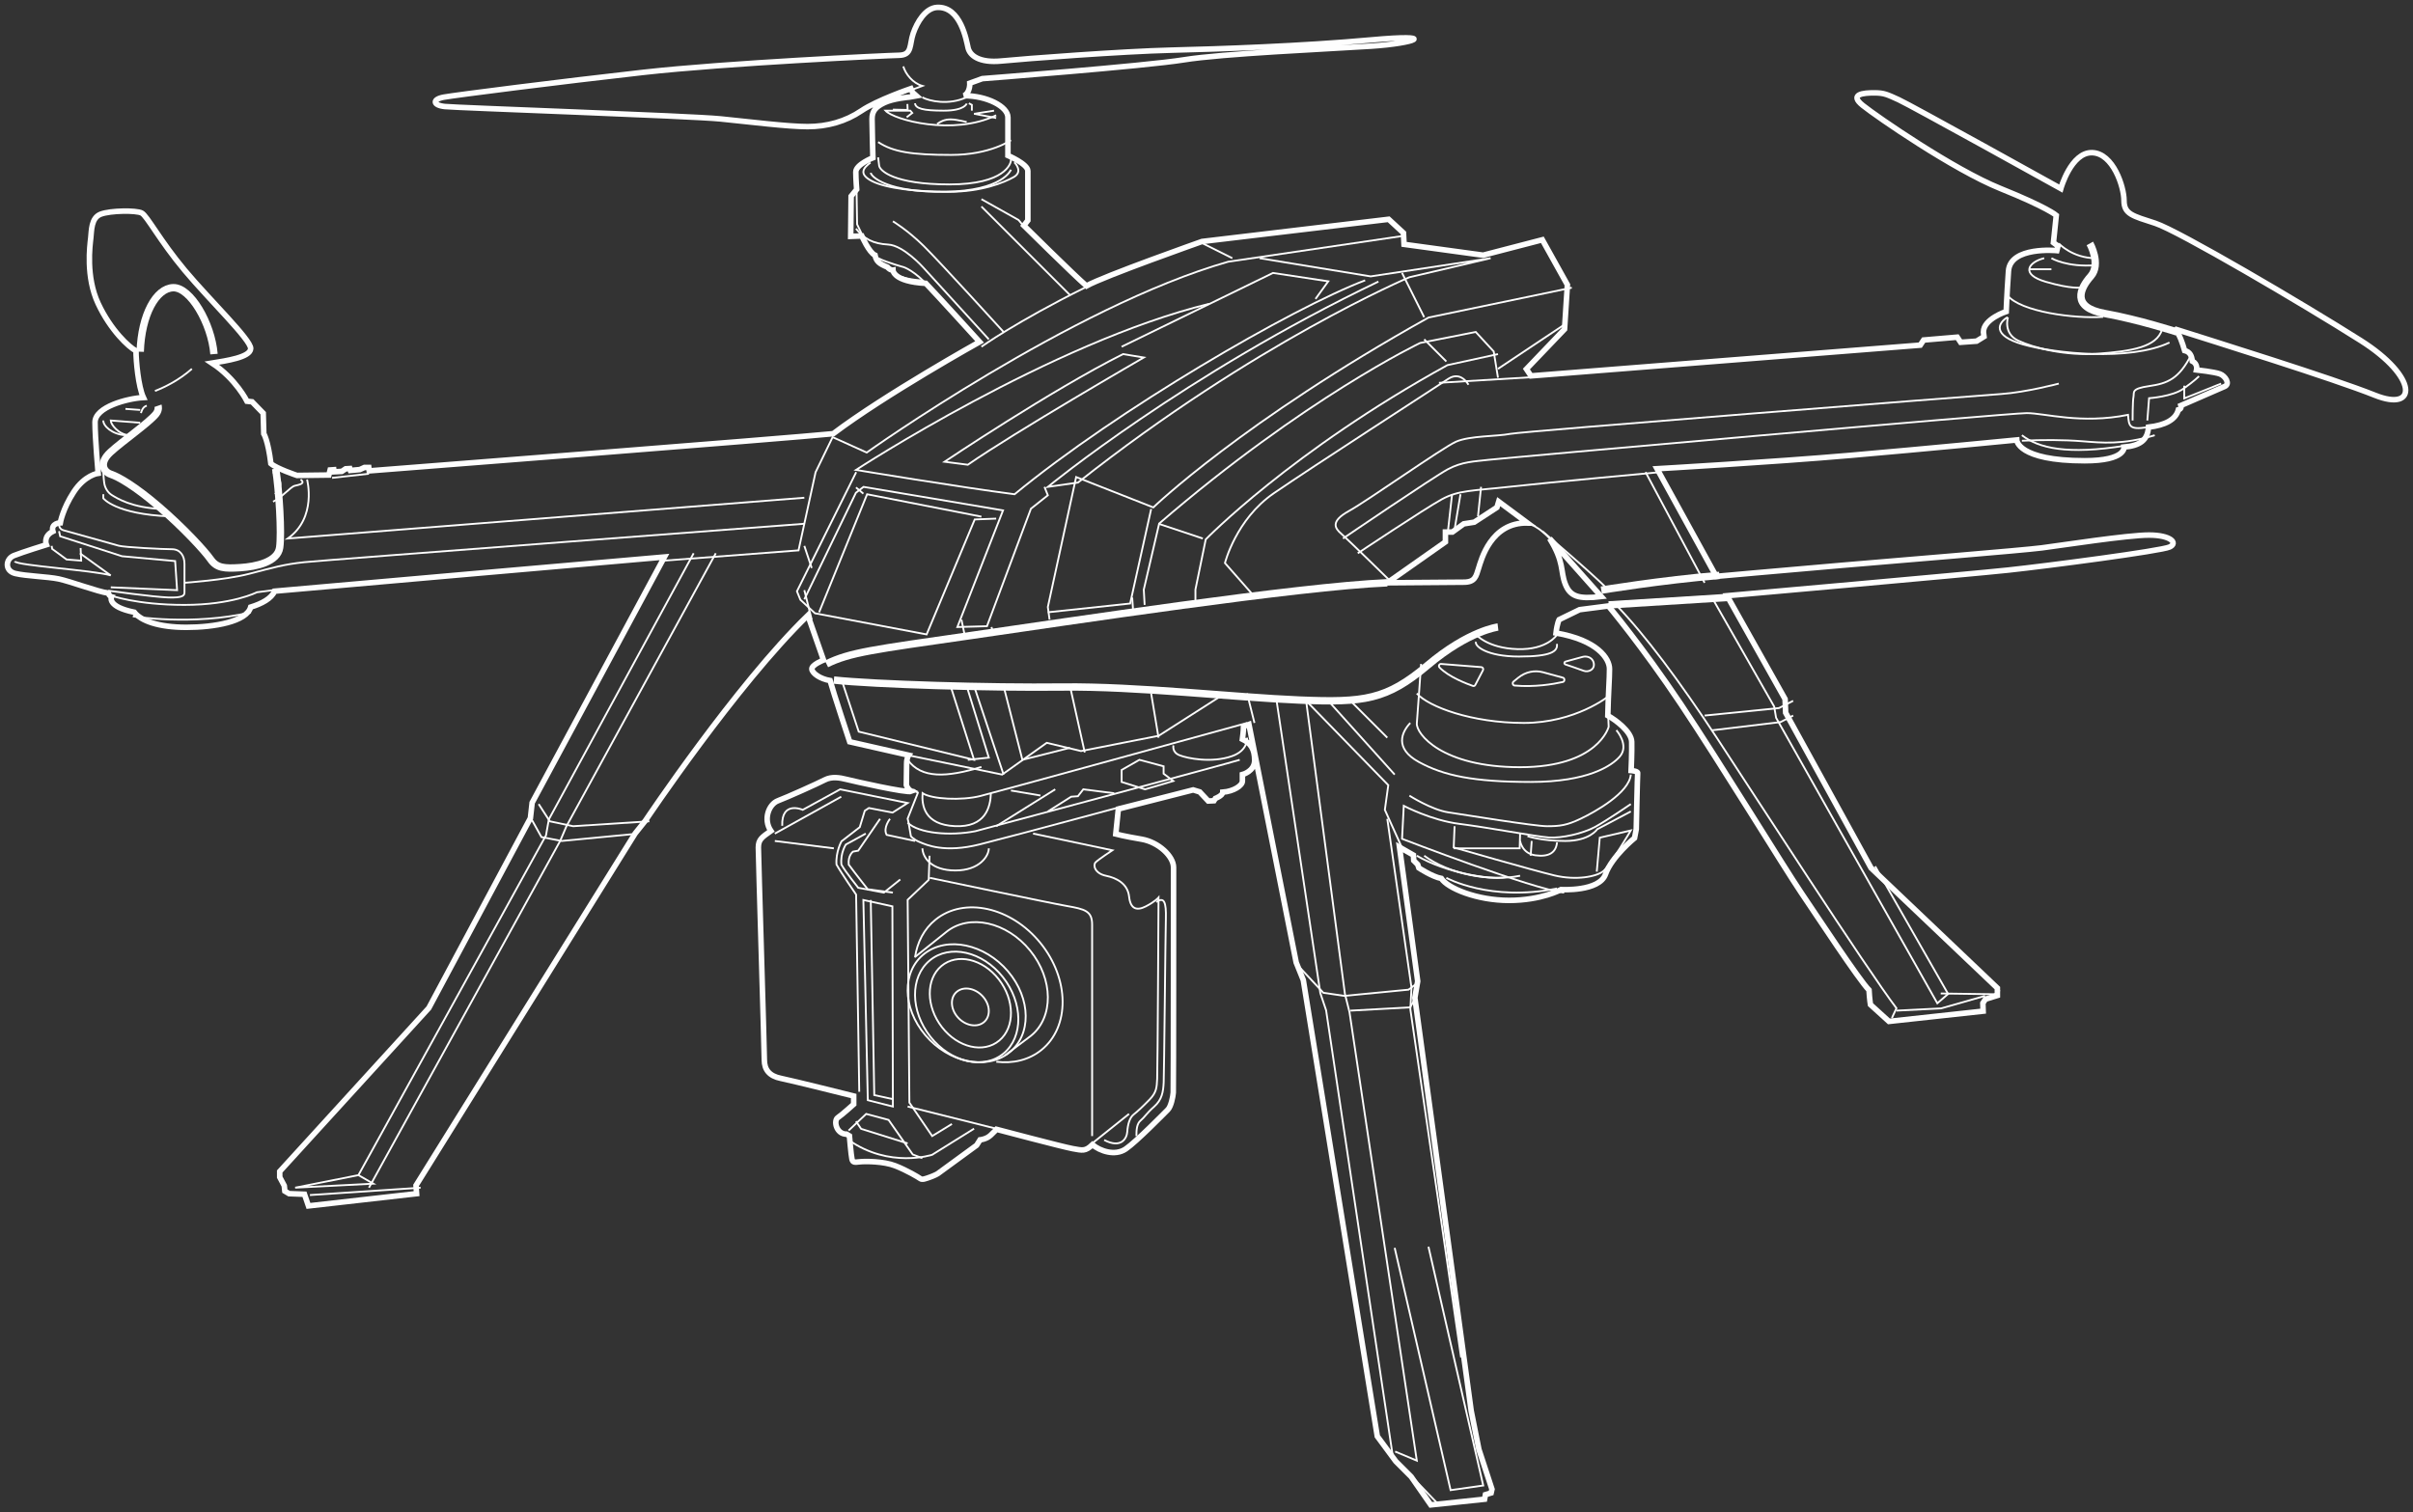 <?xml version="1.0" encoding="UTF-8"?>
<svg width="327px" height="205px" viewBox="0 0 327 205" version="1.1" xmlns="http://www.w3.org/2000/svg" xmlns:xlink="http://www.w3.org/1999/xlink">
    <rect x="0" y="0" width="327" height="205" fill="#333333" stroke="none"/>
    <!-- Generator: Sketch 63.1 (92452) - https://sketch.com -->
    <title>Drone</title>
    <desc>Created with Sketch.</desc>
    <g id="Screens" stroke="none" stroke-width="1" fill="none" fill-rule="evenodd">
        <g id="Home" transform="translate(-531, -5526)" stroke="#FEFEFE">
            <g id="Fire-boundary-detection" transform="translate(0, 5400)">
                <g id="Drone" transform="translate(532, 127)">
                    <path d="M125.99,0.004 C124.411,0.083 123.27,2.018 122.748,3.548 C122.226,5.076 122.636,6.455 120.848,6.493 C119.059,6.53 97.508,7.535 86.171,8.809 C74.833,10.084 60.776,11.878 59.157,12.168 C57.537,12.457 57.653,13.267 59.272,13.441 C60.891,13.615 92.649,14.715 96.641,15.12 C100.632,15.525 105.78,16.163 108.441,16.163 C111.102,16.163 113.59,15.468 115.73,14.021 C117.869,12.573 122.44,11.01 122.44,11.01 L122.671,11.531 L123.192,11.993 L122.208,12.168 C122.208,12.168 120.067,12.341 118.854,12.919 C117.639,13.5 117.175,14.078 117.175,15.12 C117.175,16.163 117.292,20.388 117.292,20.388 C117.292,20.388 114.977,21.315 114.977,22.3 C114.977,23.284 115.093,24.674 115.093,24.674 L114.341,25.6 L114.284,31.042 L115.788,30.984 C115.788,30.984 116.771,33.242 117.58,33.59 C117.754,34.459 118.16,34.748 119.258,35.211 C119.663,35.674 120.01,35.616 120.01,35.616 C120.01,35.616 120.01,37.179 124.464,37.411 C125.968,38.974 131.752,45.344 131.752,45.344 C131.752,45.344 118.969,52.465 111.912,57.792 C106.301,58.37 49.034,62.828 49.034,62.828 L48.975,62.365 L48.397,62.365 L47.761,62.655 L46.488,62.771 L46.408,62.516 L45.845,62.55 L45.319,62.902 L44.266,62.955 L44.23,62.674 L43.739,62.709 L43.563,63.394 L39.245,63.447 C39.245,63.447 36.52,62.539 35.709,61.845 C35.324,58.679 34.746,57.792 34.746,57.792 L34.668,55.012 L33.165,53.468 L32.471,53.391 C32.471,53.391 30.967,50.341 27.727,48.219 C29.617,47.91 32.934,47.447 32.972,46.251 C33.01,45.053 27.38,39.65 24.025,35.636 C20.671,31.622 18.935,28.263 18.202,27.877 C17.469,27.491 13.96,27.529 12.649,28.032 C11.338,28.534 11.415,30.271 11.299,31.274 C11.183,32.278 10.605,36.524 12.302,40.152 C13.999,43.78 16.466,46.057 17.431,46.559 C17.431,47.91 17.739,51.384 18.433,52.89 C16.274,53.005 11.877,54.164 11.877,56.247 C11.877,58.331 12.302,63.157 12.302,63.157 C12.302,63.157 10.489,63.389 8.985,65.704 C7.481,68.02 7.173,69.872 7.173,69.872 C7.173,69.872 5.861,69.911 6.169,71.031 C4.821,71.687 5.283,72.844 5.283,72.844 C5.283,72.844 2.044,73.848 0.886,74.311 C-0.269,74.775 -0.386,76.396 1.08,76.744 C2.545,77.092 5.438,77.168 6.941,77.477 C8.445,77.786 12.264,79.214 13.69,79.407 C13.806,79.831 14.114,79.908 14.114,79.908 C14.114,79.908 13.42,81.221 17.199,81.993 C18.086,83.15 20.477,84.039 24.257,84.039 C28.035,84.039 32.432,83.267 32.972,81.298 C34.476,80.834 35.787,80.14 36.212,79.136 C37.715,78.982 89.043,74.504 89.043,74.504 L71.112,107.815 L70.88,109.9 L57.113,135.645 L36.906,157.801 L36.906,158.573 L37.523,159.732 L37.6,160.465 L38.179,160.811 L40.26,160.889 L40.8,162.471 L55.455,160.811 L55.378,159.693 L85.071,111.985 L86.46,110.248 C86.46,110.248 98.8,91.797 108.48,82.418 L110.601,88.477 C110.601,88.477 108.942,89.133 109.019,89.713 C109.097,90.292 110.138,91.025 111.488,91.257 C111.912,92.8 114.148,99.556 114.148,99.556 L122.131,101.37 C122.131,101.37 121.862,101.756 121.862,102.527 C121.862,103.3 121.823,105.422 121.823,105.422 C121.823,105.422 122.015,106.039 122.555,106.272 C121.9,106.542 114.65,104.883 113.724,104.651 C112.799,104.419 111.719,104.226 110.755,104.727 C109.791,105.229 105.664,107.082 104.43,107.546 C103.197,108.009 102.386,110.054 103.466,111.637 C102.271,112.486 101.77,112.795 101.77,113.876 C101.77,114.956 102.58,141.319 102.58,142.67 C102.58,144.021 103.274,144.87 104.816,145.18 C106.359,145.489 114.688,147.572 114.688,147.572 L114.688,148.692 C114.688,148.692 113.107,150.12 112.529,150.506 C111.95,150.892 112.297,152.745 113.724,152.745 L114.11,152.977 C114.11,152.977 114.341,155.679 114.457,156.142 C114.572,156.605 114.804,156.566 115.537,156.489 C116.269,156.412 118.738,156.412 120.319,157.03 C121.9,157.647 123.443,158.573 123.712,158.767 C123.982,158.959 124.368,158.805 125.023,158.573 C125.679,158.342 126.064,158.11 126.064,158.11 L131.348,154.25 L131.811,153.517 C131.811,153.517 132.659,153.44 133.237,152.899 C133.816,152.359 134.047,152.089 134.047,152.089 C134.047,152.089 143.071,154.482 144.383,154.713 C145.694,154.945 146.079,155.099 147.044,154.172 C148.046,155.022 150.089,155.756 151.555,154.752 C153.021,153.748 156.838,149.85 157.263,149.425 C157.686,149.001 157.957,147.689 157.996,147.109 C158.034,146.53 158.034,118.083 158.034,116.578 C158.034,115.072 155.991,113.142 153.677,112.756 C151.363,112.37 150.205,112.061 150.205,112.061 L150.553,108.665 L160.694,106.078 L161.582,106.349 L162.738,107.584 L163.51,107.546 L163.702,107.237 C163.702,107.237 164.705,106.851 164.705,106.387 C166.171,106.272 167.366,105.5 167.366,104.883 L167.366,103.995 C167.366,103.995 169.025,103.57 169.025,102.064 C169.025,100.559 168.485,99.748 167.366,99.208 C167.521,98.088 167.521,97.471 167.521,97.471 L168.253,97.201 L174.654,129.469 L175.619,131.863 L185.645,193.698 L188.152,197.095 L190.234,199.179 L192.895,203 L200.184,202.229 L200.3,201.612 L201.071,201.379 L201.186,200.878 L199.413,195.474 L198.371,190.263 L190.736,134.255 L191.121,132.017 L188.653,113.837 L190.543,114.918 L190.582,115.651 L191.121,116.191 L191.276,116.654 C191.276,116.654 193.088,117.851 194.323,118.083 C195.17,119.395 199.104,121.055 203.5,121.055 C207.897,121.055 210.558,119.589 210.558,119.589 C210.558,119.589 215.725,119.898 216.574,117.504 C217.422,115.111 220.507,112.602 220.507,112.602 L220.738,111.405 C220.738,111.405 220.893,104.071 220.932,103.801 C220.97,103.531 220.044,103.453 220.044,103.453 C220.044,103.453 220.16,100.945 220.122,99.556 C220.083,98.165 217.924,96.584 216.882,96.004 C216.959,92.724 217.114,91.064 217.114,89.674 C217.114,88.285 215.493,85.775 209.864,84.81 C210.018,83.459 210.287,82.997 210.287,82.997 L213.065,81.646 L216.959,81.143 C216.959,81.143 221.471,86.509 226.793,94.46 C232.115,102.411 240.869,116.732 243.067,119.974 C245.265,123.217 250.857,131.747 252.283,133.214 C252.36,134.527 252.476,135.182 252.476,135.182 L254.983,137.459 L267.748,136.07 L267.709,134.989 L268.056,134.449 L269.676,133.947 L269.676,132.943 L252.553,116.654 L240.984,95.619 L240.908,93.765 L233.04,79.755 C233.04,79.755 265.742,76.859 271.141,76.28 C276.54,75.701 291.812,73.694 293.006,73.154 C294.203,72.613 293.161,71.532 290.23,71.532 C287.299,71.532 278.391,72.922 275.692,73.269 C272.992,73.617 256.68,74.939 248.581,75.634 C240.483,76.329 231.575,77.13 231.575,77.13 L223.553,62.539 C223.553,62.539 239.094,61.651 249.777,60.725 C260.459,59.798 272.298,58.64 272.298,58.64 C272.298,58.64 272.375,61.458 281.515,61.458 C287.145,61.458 286.837,59.605 286.837,59.605 C288.997,59.413 290.037,58.679 290.153,56.903 C292.467,56.633 293.855,55.862 294.203,54.549 C294.703,54.433 294.549,53.969 294.549,53.969 C294.549,53.969 299.716,51.731 300.488,51.384 C301.259,51.037 300.565,49.955 299.832,49.686 C299.099,49.415 296.67,49.145 296.67,49.145 C296.67,49.145 296.863,48.335 296.091,47.949 C296.014,47.292 295.822,46.713 295.05,46.52 C294.742,45.478 294.395,44.32 293.7,43.588 C298.791,45.208 315.065,50.264 320.85,52.58 C326.635,54.897 326.712,50.11 318.921,45.169 C311.132,40.229 294.164,30.271 291.079,29.267 C287.994,28.263 286.837,28.032 286.837,26.178 C286.837,24.326 285.371,19.771 282.517,19.695 C279.664,19.617 278.275,24.558 278.275,24.558 C278.275,24.558 257.837,13.209 256.294,12.514 C254.751,11.82 254.366,11.588 252.977,11.588 C251.589,11.588 249.507,11.743 251.435,13.287 C253.364,14.831 263.776,22.011 270.1,24.558 C276.424,27.105 277.658,28.186 277.658,28.186 L277.273,31.891 L277.89,32.354 L277.736,32.973 C277.736,32.973 271.412,32.354 271.18,35.751 C270.948,39.148 270.871,41.232 270.871,41.232 C270.871,41.232 267.787,42.237 267.787,44.011 L267.863,44.629 L266.86,45.247 L264.701,45.401 L264.238,44.706 L259.688,45.092 L259.225,45.787 L206.469,49.955 L205.852,49.029 L211.02,43.625 L211.407,37.604 L208.012,31.505 L199.991,33.59 L189.27,32.123 L189.193,30.579 L187.188,28.726 L161.891,31.737 C161.891,31.737 148.547,36.446 146.234,37.759 C144.459,36.215 137.75,29.576 137.75,29.576 L138.289,28.88 L138.289,22.164 C138.289,21.238 135.589,20.08 135.589,20.08 L135.589,14.908 C135.589,13.441 132.736,11.974 129.651,11.974 C130.499,11.511 130.422,10.276 130.422,10.276 L132.12,9.659 C132.12,9.659 154.177,7.96 159.422,7.11 C164.667,6.261 178.782,5.644 184.798,5.258 C190.813,4.872 194.129,3.56 184.798,4.409 C175.465,5.258 164.204,5.644 157.725,5.798 C151.247,5.953 137.826,6.957 134.742,7.265 C131.656,7.574 130.422,6.493 130.191,5.49 C129.96,4.486 129.193,-0.155 125.99,0.004 Z" id="Stroke-1" stroke-width="0.75"></path>
                    <path d="M18,46.68 C18.169,41.659 20.15,38.074 22.47,38.001 C24.791,37.928 27.658,42.83 28,47" id="Stroke-3"></path>
                    <path d="M36.359,62.532 C36.832,65.533 37.179,71.264 36.901,73.222 C36.624,75.18 33.714,75.808 31.567,75.948 C29.419,76.088 28.38,76.018 27.549,74.83 C26.717,73.642 23.807,70.496 20.552,67.7 C17.295,64.904 15.078,63.646 14.039,63.296 C13,62.946 12.376,61.758 13.969,60.291 C15.563,58.823 19.163,56.321 20.136,55.118 C20.601,54.542 20.413,54 20.413,54" id="Stroke-5"></path>
                    <path d="M13,56 C12.977,56.737 14.176,57.874 16,58" id="Stroke-7" stroke-width="0.25"></path>
                    <path d="M16.501,58 C15.066,57.908 14.022,56.554 14,56 L18,56.307" id="Stroke-9" stroke-width="0.25"></path>
                    <path d="M18.104,55 C18.104,55 18.273,54.132 18.896,54" id="Stroke-11" stroke-width="0.25"></path>
                    <line x1="18" y1="54.571" x2="16" y2="54.429" id="Stroke-13" stroke-width="0.25"></line>
                    <path d="M13,63 C13,63 13.037,63.857 13.126,64.477 C13.215,65.098 13.572,65.767 14.197,66.139 C14.821,66.512 16.829,67.851 21,68" id="Stroke-15" stroke-width="0.25"></path>
                    <path d="M13,66 L13,66.547 C13,66.547 14.595,68.691 22,69" id="Stroke-17" stroke-width="0.25"></path>
                    <polyline id="Stroke-19" stroke-width="0.25" points="7 71 7.153 71.695 15.534 74.401 22.734 75.058 23 79 14.01 78.614"></polyline>
                    <polyline id="Stroke-21" stroke-width="0.25" points="6 73 6.075 73.413 8.019 74.841 10 75 9.925 73.286"></polyline>
                    <path d="M9.834,74 L14,77 C11.724,76.299 1.231,75.676 1,75.091" id="Stroke-23" stroke-width="0.25"></path>
                    <path d="M7.003,70 C7.003,70 6.924,70.698 7.594,70.881 C8.265,71.065 14.298,72.754 15.088,72.976 C15.876,73.196 21.16,73.453 22.304,73.453 C23.449,73.453 24,74.371 24,75.436 L24,79.293 C24,79.697 23.842,80.064 21.791,79.991 C19.741,79.918 13.667,79.072 13.667,79.072" id="Stroke-25" stroke-width="0.25"></path>
                    <path d="M36,79 L33.812,79.286 C33.812,79.286 30.51,81 23.982,81 C17.455,81 14,79.714 14,79.714" id="Stroke-27" stroke-width="0.25"></path>
                    <path d="M17,82.55 C17,82.55 25.138,83.865 33,82" id="Stroke-29" stroke-width="0.25"></path>
                    <path d="M24,78 C24,78 29.499,77.633 32.753,76.789 C36.006,75.946 37.439,75.505 40.226,75.211 C43.015,74.918 108,70 108,70" id="Stroke-31" stroke-width="0.25"></path>
                    <path d="M36,67 C37.057,66.571 38.357,65 38.926,64.857 C39.495,64.713 40.47,64.571 39.738,64" id="Stroke-33" stroke-width="0.25"></path>
                    <path d="M40.612,64 C40.612,64 41.995,69.163 38,72 L108,66.472" id="Stroke-35" stroke-width="0.25"></path>
                    <path d="M36,63 C37.283,63.977 37.283,65.023 36.279,66" id="Stroke-37" stroke-width="0.25"></path>
                    <line x1="44" y1="63.779" x2="49" y2="63.221" id="Stroke-39" stroke-width="0.25"></line>
                    <path d="M20,52 C21.25,51.526 23.236,50.56 25,49" id="Stroke-41" stroke-width="0.25"></path>
                    <polyline id="Stroke-43" stroke-width="0.25" points="72 108 73.507 110.334 76.674 111 87 110.334"></polyline>
                    <polyline id="Stroke-45" stroke-width="0.25" points="85 112.051 75.109 113 72.37 112.469 71 110"></polyline>
                    <polyline id="Stroke-47" stroke-width="0.25" points="96 74 75.768 110.989 74.912 112.993 49 160"></polyline>
                    <line x1="56" y1="160" x2="41" y2="161" id="Stroke-49" stroke-width="0.25"></line>
                    <polyline id="Stroke-51" stroke-width="0.25" points="93 74 73.378 110.072 72.991 112.239 47.575 158.297 49.584 159.457 39 160 47.575 158.297"></polyline>
                    <path d="M121.412,8 C121.712,9.029 122.697,10.282 124,10.647 C121.975,11.419 119.651,12.154 118,13" id="Stroke-53" stroke-width="0.25"></path>
                    <path d="M124,12.201 C124.94,12.708 127.558,13.309 130,12.178" id="Stroke-55" stroke-width="0.25"></path>
                    <polyline id="Stroke-57" stroke-width="0.25" points="121.968 13.096 122 13.904 120 13.859"></polyline>
                    <path d="M134,14.627 C128.144,17.445 120.133,15.253 119,14 L122.363,14 L122.627,14.314 L121.871,14.895" id="Stroke-59" stroke-width="0.25"></path>
                    <polyline id="Stroke-61" stroke-width="0.25" points="133.709 14 131 14.424 134 15"></polyline>
                    <path d="M123,13 C123.072,13.704 124.047,14 126.897,14 C129.748,14 130,13.037 130,13.037" id="Stroke-63" stroke-width="0.25"></path>
                    <polyline id="Stroke-65" stroke-width="0.25" points="130.298 13 130.702 13.216 130.702 14"></polyline>
                    <path d="M126,15.812 C126,15.812 126.513,15.363 127.284,15.228 C128.055,15.093 129.046,15.318 130,15.542" id="Stroke-67" stroke-width="0.25"></path>
                    <path d="M118,18.259 C120.012,19.593 122.536,20 127.877,20 C133.219,20 136,18 136,18" id="Stroke-69" stroke-width="0.25"></path>
                    <path d="M118,20.331 C118,20.331 118.063,20.767 118.136,21.445 C118.21,22.124 120.114,24 127.654,24 C135.194,24 136,21.166 136,20.727 C136,20.287 135.997,20 135.997,20" id="Stroke-71" stroke-width="0.25"></path>
                    <path d="M117,22.423 C117.076,22.999 119.346,25.111 127.068,24.995 C134.951,24.877 136,22 136,22" id="Stroke-73" stroke-width="0.25"></path>
                    <path d="M116.965,21.04 C116.108,21.68 115.213,22.561 117.189,23.561 C119.163,24.561 123.264,25 127.624,25 C131.985,25 135.042,23.761 136.384,23 C137.725,22.241 136.458,21 136.458,21" id="Stroke-75" stroke-width="0.25"></path>
                    <polyline id="Stroke-77" stroke-width="0.25" points="138 30 137.033 28.823 132 26"></polyline>
                    <path d="M120,29 C120,29 121.977,30.177 124.186,32.353 C126.395,34.529 135,44 135,44" id="Stroke-79" stroke-width="0.25"></path>
                    <polyline id="Stroke-81" stroke-width="0.25" points="115.081 25 115.151 29.404 115.919 31"></polyline>
                    <path d="M115,30 C116.121,31.396 117.302,32.035 119.367,32.152 C121.433,32.267 124.089,35.233 124.089,35.233 L133,45" id="Stroke-83" stroke-width="0.25"></path>
                    <line x1="132" y1="27" x2="144" y2="39" id="Stroke-85" stroke-width="0.25"></line>
                    <path d="M118,34 C119.236,34.606 121.47,35.213 121.47,35.213 C121.47,35.213 123,35.697 125,38" id="Stroke-87" stroke-width="0.25"></path>
                    <path d="M120,36 C120,36 121.394,36.947 124,37" id="Stroke-89" stroke-width="0.25"></path>
                    <path d="M189,31 L165.434,34.48 C144.294,40.511 116.454,60.346 116.454,60.346 L111.834,58.259 L109.523,63.015 L107.213,73.608 L89,75" id="Stroke-91" stroke-width="0.25"></path>
                    <line x1="162" y1="32" x2="166" y2="34" id="Stroke-93" stroke-width="0.25"></line>
                    <path d="M169.697,34 L184.746,36.467 L201,34 L189.995,36.583 C189.995,36.583 169.114,45.39 145.083,64.413 L141,65 C141,65 159.548,49.734 185.796,37.171" id="Stroke-95" stroke-width="0.25"></path>
                    <polyline id="Stroke-97" stroke-width="0.25" points="151 46 171.51 36 179 37.136 177.272 39.522"></polyline>
                    <path d="M184,37 C174.127,40.752 150.429,54.514 136.49,66 C129.404,65.09 115,62.702 115,62.702 C115,62.702 141.485,45.415 162.859,40.184" id="Stroke-99" stroke-width="0.25"></path>
                    <path d="M130.156,62 C136.467,57.598 154,47.463 154,47.463 L151.195,47 C141.493,51.864 127,61.594 127,61.594 L130.156,62 Z" id="Stroke-101" stroke-width="0.25"></path>
                    <polyline id="Stroke-103" stroke-width="0.25" points="115.03 63 107 79.157 107.465 80.302 109.444 82.136 124.573 85 131.091 69.417 134 69.302"></polyline>
                    <polyline id="Stroke-105" stroke-width="0.25" points="140.541 65 141 66.138 138.708 67.958 132.75 83.886 128.739 84 134.927 68.186 116.021 65 114.99 65.797 108 80.245"></polyline>
                    <polyline id="Stroke-107" stroke-width="0.25" points="110 82 116.506 66 132 69.037"></polyline>
                    <line x1="115" y1="65.081" x2="116" y2="65.919" id="Stroke-109" stroke-width="0.25"></line>
                    <path d="M141.232,83 L141,81.284 L144.834,63.666 L155.293,67.784 C155.293,67.784 167.378,56.114 192.594,42.043 L212,38" id="Stroke-111" stroke-width="0.25"></path>
                    <line x1="202" y1="49" x2="211" y2="43" id="Stroke-113" stroke-width="0.25"></line>
                    <path d="M202,50.204 L201.421,46.643 L198.985,44 L191.45,45.493 C191.45,45.493 175.798,52.963 156.087,69.968 L154,78.931 L154.116,81" id="Stroke-115" stroke-width="0.25"></path>
                    <path d="M161,81 L161,78.925 L162.394,72.126 C162.394,72.126 174.009,60.139 195.147,48.498 L202,47" id="Stroke-117" stroke-width="0.25"></path>
                    <line x1="192" y1="42" x2="189" y2="36" id="Stroke-119" stroke-width="0.25"></line>
                    <line x1="192" y1="45" x2="195" y2="48" id="Stroke-121" stroke-width="0.25"></line>
                    <line x1="156" y1="70" x2="162" y2="72" id="Stroke-123" stroke-width="0.25"></line>
                    <polyline id="Stroke-125" stroke-width="0.25" points="155 68 152.154 80.813 141 82"></polyline>
                    <line x1="152.43" y1="80" x2="152.57" y2="82" id="Stroke-127" stroke-width="0.25"></line>
                    <line x1="133.639" y1="85" x2="133.361" y2="84" id="Stroke-129" stroke-width="0.25"></line>
                    <line x1="129.291" y1="83" x2="129.709" y2="85" id="Stroke-131" stroke-width="0.25"></line>
                    <path d="M169.11,80 L165,75.325 C165,75.325 166.484,69.397 171.623,65.863 C176.761,62.33 193.546,51.499 195.259,50.359 C196.972,49.219 198,51.157 198,51.157" id="Stroke-133" stroke-width="0.25"></path>
                    <line x1="194" y1="50.895" x2="207" y2="50.105" id="Stroke-135" stroke-width="0.25"></line>
                    <path d="M187.648,78 C187.648,78 181.558,72.039 180.744,71.334 C179.93,70.629 179.234,69.689 181.79,68.278 C184.346,66.867 194.456,59.697 196.314,58.875 C198.174,58.052 201.891,58.17 203.634,57.817 C205.378,57.465 266.845,52.645 270.215,52.411 C273.584,52.176 278,51 278,51" id="Stroke-137" stroke-width="0.25"></path>
                    <path d="M181,72 C181,72 193.231,63.676 195.192,62.621 C197.154,61.566 198.77,61.566 200.731,61.331 C202.693,61.096 271.231,55 273.654,55 C276.077,55 281.039,56.524 287.384,55.234 C287.5,56.759 287.539,57.306 290,56.915" id="Stroke-139" stroke-width="0.25"></path>
                    <path d="M273,58.748 C275.673,58.612 278.62,58.612 281.214,58.817 C283.808,59.021 286.638,59.328 291,58" id="Stroke-141" stroke-width="0.25"></path>
                    <path d="M273,58 C275.254,59.753 279.169,60.679 287,59.413" id="Stroke-143" stroke-width="0.25"></path>
                    <path d="M288,56 C288,56 288,53.372 288.123,52.774 C288.246,52.177 287.754,51.699 290.216,51.342 C292.678,50.983 294.277,50.425 296,47" id="Stroke-145" stroke-width="0.25"></path>
                    <path d="M290,56 L290.233,52.982 C290.233,52.982 293.383,52.766 294.9,51.688 C296.416,50.611 297,50 297,50" id="Stroke-147" stroke-width="0.25"></path>
                    <polyline id="Stroke-149" stroke-width="0.25" points="295 51.285 295 53 300 51"></polyline>
                    <path d="M278,32 C278,32 279.837,34 283,34" id="Stroke-151" stroke-width="0.25"></path>
                    <path d="M282.21,32 C282.21,32 283.777,34.814 282.323,36.456 C280.867,38.098 279.636,40.677 284.225,41.498 C288.814,42.319 294,44 294,44" id="Stroke-153"></path>
                    <path d="M276.021,34 C273.919,34.512 272.702,36.178 276.243,37.203 C279.783,38.228 281,37.972 281,37.972" id="Stroke-155" stroke-width="0.25"></path>
                    <line x1="274" y1="35.5" x2="277" y2="35.5" id="Stroke-157" stroke-width="0.25"></line>
                    <path d="M277,34 C277,34 279.082,35.266 283,34.949" id="Stroke-159" stroke-width="0.25"></path>
                    <path d="M271,39 C272.789,41.284 280.184,42.225 284,41.955" id="Stroke-161" stroke-width="0.25"></path>
                    <path d="M271.112,42 C271.112,42 270.411,44.196 272.512,45.184 C274.613,46.172 278.931,47.27 283.365,46.94 C287.799,46.611 291.3,46.062 292,43.648" id="Stroke-163" stroke-width="0.25"></path>
                    <path d="M271.057,42 C269.793,42.736 268.875,44.453 273.125,45.68 C277.376,46.906 287.601,48.01 293,45.434" id="Stroke-165" stroke-width="0.25"></path>
                    <path d="M183,74 C183,74 192.034,67.979 194.35,66.705 C196.667,65.431 198.519,65.547 203.732,64.968 C208.944,64.389 224,63 224,63" id="Stroke-167" stroke-width="0.25"></path>
                    <path d="M216,79.87 L209,72 C211,75.197 210.444,76.428 211.111,78.149 C211.777,79.87 212.889,80.239 216,79.87 Z" id="Stroke-169" stroke-width="0.75"></path>
                    <path d="M206,69.897 L202.095,67 L201.859,67.78 L198.782,69.786 L197.362,70.009 L195.825,71.123 L194.878,71.123 L194.878,72.46 L187,78 C187,78 195.825,77.92 197.362,77.92 C198.901,77.92 199.02,77.14 199.374,76.026 C199.729,74.912 201.031,69.786 206,69.897 Z" id="Stroke-171" stroke-width="0.75"></path>
                    <path d="M187,78 C174.857,78.516 143.985,83.215 130.621,85.143 C117.259,87.072 114.188,87.433 111,89" id="Stroke-173"></path>
                    <path d="M112,91.189 C117.545,91.777 133.017,92.249 143.021,92.131 C153.025,92.014 166.404,93.546 175.128,93.899 C183.853,94.253 186.877,93.899 192.462,89.185 C198.045,84.472 202,84 202,84" id="Stroke-175"></path>
                    <path d="M199,85 C199,85 200.559,86.87 204.64,86.995 C208.719,87.119 210,85.042 210,85.042" id="Stroke-177" stroke-width="0.25"></path>
                    <path d="M191.581,89 C191.581,89 191.118,95.65 191.003,97.05 C190.887,98.45 194.354,103 204.984,103 C215.614,103 217,97.517 217,97.517 L216.923,95.767" id="Stroke-179" stroke-width="0.25"></path>
                    <path d="M190.116,97 C188.956,98.231 187.914,100.446 191.275,102.292 C194.635,104.139 198.692,105 206.456,105 C214.22,105 217.44,102.786 218.508,101.554 C219.84,100.016 218.044,97.984 218.044,97.984" id="Stroke-181" stroke-width="0.25"></path>
                    <path d="M191,93 C192.611,94.818 198.478,97 205.496,97 C212.514,97 217,93.363 217,93.363" id="Stroke-183" stroke-width="0.25"></path>
                    <path d="M194.285,89.001 L199.757,89.436 C199.947,89.451 200.059,89.671 199.968,89.848 L198.92,91.855 C198.86,91.972 198.731,92.028 198.61,91.986 C197.869,91.728 195.318,90.777 194.079,89.477 C193.904,89.295 194.041,88.981 194.285,89.001 Z" id="Stroke-185" stroke-width="0.25"></path>
                    <path d="M204.11,91.388 L204.741,90.877 C205.72,90.084 206.942,89.813 208.102,90.129 L210.8,90.864 C211.07,90.937 211.066,91.386 210.794,91.448 C209.434,91.753 206.968,92.164 204.241,91.932 C203.999,91.911 203.911,91.549 204.11,91.388 Z" id="Stroke-187" stroke-width="0.25"></path>
                    <path d="M199.02,86 C198.796,86.571 200.474,88 204.838,88 C209.202,88 210.134,87.301 209.985,86.285" id="Stroke-189" stroke-width="0.25"></path>
                    <path d="M211.173,88.676 L213.469,88.047 C214.001,87.902 214.596,88.098 214.846,88.535 C214.976,88.763 215.02,89.001 214.992,89.24 C214.924,89.813 214.218,90.153 213.61,89.932 C212.676,89.591 211.753,89.279 211.157,89.079 C210.94,89.007 210.95,88.736 211.173,88.676 Z" id="Stroke-191" stroke-width="0.25"></path>
                    <path d="M190,106.857 C190,106.857 193.004,108.787 195.315,109.127 C197.626,109.468 206.926,111 208.659,111 C210.392,111 211.316,110.887 213.223,109.978 C215.129,109.07 219.789,106.479 220,104" id="Stroke-193" stroke-width="0.25"></path>
                    <path d="M220,108 C220,108 216.788,110.205 215.154,111.099 C213.52,111.994 210.601,112.649 208.908,112.53 C207.215,112.411 200.559,111.159 196.764,110.682 C192.97,110.205 189.233,108.238 189.233,108.238 L189,112.709 C189,112.709 206.844,119.602 210.97,120" id="Stroke-195" stroke-width="0.25"></path>
                    <polyline id="Stroke-197" stroke-width="0.25" points="196 114 204.942 114 205 112"></polyline>
                    <path d="M205,113 C205,113 205.244,114.695 207.073,114.946 C208.902,115.197 209.878,114.569 210,113.188" id="Stroke-199" stroke-width="0.25"></path>
                    <line x1="206.43" y1="115" x2="206.57" y2="113" id="Stroke-201" stroke-width="0.25"></line>
                    <path d="M215.387,117.158 L215.795,112.554 L220,111.575 C220,111.575 217.197,116.352 216.263,117.101 C215.329,117.848 212.584,118.367 209.664,117.676 C206.745,116.986 196,113.877 196,113.877 L196.117,111" id="Stroke-203" stroke-width="0.25"></path>
                    <path d="M206,112.343 C206,112.343 207.799,113 211.117,113 C214.434,113 215.446,111.41 215.446,111.41 L220,109" id="Stroke-205" stroke-width="0.25"></path>
                    <path d="M191,115 C194.836,117.243 200.789,118.32 203,117.917" id="Stroke-207" stroke-width="0.25"></path>
                    <path d="M192,115 C195.363,117.487 200.853,118.562 205,117.714" id="Stroke-209" stroke-width="0.25"></path>
                    <path d="M195,118 C195,118 200.919,121.279 210,119.44" id="Stroke-211" stroke-width="0.25"></path>
                    <line x1="199.709" y1="65" x2="199.291" y2="69" id="Stroke-213" stroke-width="0.25"></line>
                    <line x1="196.082" y1="71" x2="196.918" y2="66" id="Stroke-215" stroke-width="0.25"></line>
                    <line x1="195.221" y1="71" x2="195.779" y2="66" id="Stroke-217" stroke-width="0.25"></line>
                    <line x1="182" y1="94" x2="187" y2="99" id="Stroke-219" stroke-width="0.25"></line>
                    <line x1="179" y1="94" x2="188" y2="104" id="Stroke-221" stroke-width="0.25"></line>
                    <polyline id="Stroke-223" stroke-width="0.25" points="188.912 113.745 186.67 108.78 187.133 105.432 176 94 181.257 133.722 181.876 136.185 191 197 188.062 195.769"></polyline>
                    <path d="M206,70 C207.42,70.194 209,72 209,72" id="Stroke-225" stroke-width="0.25"></path>
                    <path d="M216,79 C216,79 224.136,77.647 232,77" id="Stroke-227"></path>
                    <line x1="222" y1="63" x2="230" y2="78" id="Stroke-229" stroke-width="0.25"></line>
                    <path d="M208,71 C208,71 214.641,76.608 217,79" id="Stroke-231" stroke-width="0.25"></path>
                    <line x1="217" y1="81" x2="233" y2="80" id="Stroke-233"></line>
                    <path d="M218,81 C221.928,85.043 226.625,91.362 231.663,99.027 C236.701,106.694 251.901,130.281 256,135.673 L255.382,137" id="Stroke-235" stroke-width="0.25"></path>
                    <polyline id="Stroke-237" stroke-width="0.25" points="253.119 116.438 263 133.736 261.538 135 239.688 96.299 239.43 94.781 231 80"></polyline>
                    <polyline id="Stroke-239" stroke-width="0.25" points="230 96 240.079 94.984 242 94"></polyline>
                    <polyline id="Stroke-241" stroke-width="0.25" points="242 96 240.281 96.887 231 98"></polyline>
                    <polyline id="Stroke-243" stroke-width="0.25" points="262 133.674 269.322 133.776 270 133.224"></polyline>
                    <polyline id="Stroke-245" stroke-width="0.25" points="256 136 262.05 135.694 268 134"></polyline>
                    <polyline id="Stroke-247" stroke-width="0.25" points="172 94 177.929 133.636 178.709 135.958 187.759 196.496 194 203"></polyline>
                    <polyline id="Stroke-249" stroke-width="0.25" points="188 168.156 195.579 201 200 200.375 192.579 168"></polyline>
                    <polyline id="Stroke-251" stroke-width="0.25" points="187 110 190.281 132.899 190.125 135.819 197 183"></polyline>
                    <polyline id="Stroke-253" stroke-width="0.25" points="191 134 190.085 135.556 182 136"></polyline>
                    <polyline id="Stroke-255" stroke-width="0.25" points="191 132.316 189.876 133.158 181.182 134 178.335 133.579 175 130"></polyline>
                    <polyline id="Stroke-257" stroke-width="0.25" points="165 93 156.021 98.739 145.493 100.811 140.849 99.695 134.811 104 122 101.369"></polyline>
                    <polyline id="Stroke-259" stroke-width="0.25" points="127.842 92.069 131 102 115.369 98.18 113 91"></polyline>
                    <line x1="131" y1="92" x2="135" y2="104" id="Stroke-261" stroke-width="0.25"></line>
                    <polyline id="Stroke-263" stroke-width="0.25" points="130 92 133 101.702 130.15 102"></polyline>
                    <line x1="144" y1="92" x2="146" y2="101" id="Stroke-265" stroke-width="0.25"></line>
                    <line x1="155" y1="93" x2="156" y2="99" id="Stroke-267" stroke-width="0.25"></line>
                    <line x1="168" y1="93" x2="169" y2="97" id="Stroke-269" stroke-width="0.25"></line>
                    <polygon id="Stroke-271" stroke-width="0.25" points="151 103.375 151 105.001 154.172 106 158 104.875 156.687 103.875 156.687 102.876 153.406 102"></polygon>
                    <path d="M122.767,106 L123.381,106.484 L122,109.969 L122.125,110.519 L122.439,112.354 C122.439,112.354 122.753,112.782 123.633,113.149 C124.512,113.515 126.962,114.677 131.797,113.454 C136.633,112.231 151,108.348 151,108.348" id="Stroke-273" stroke-width="0.25"></path>
                    <path d="M158.025,100.043 C158.025,100.043 157.778,100.952 158.832,101.375 C159.887,101.8 163.192,102.475 165.965,101.497 C168.198,100.709 167.995,99 167.995,99" id="Stroke-275" stroke-width="0.25"></path>
                    <polyline id="Stroke-277" stroke-width="0.25" points="141 109 144.161 107 145.074 106.934 145.804 106 150 106.533"></polyline>
                    <line x1="134" y1="111" x2="142" y2="106" id="Stroke-279" stroke-width="0.25"></line>
                    <line x1="136" y1="106.162" x2="140" y2="106.838" id="Stroke-281" stroke-width="0.25"></line>
                    <path d="M133.283,106.521 C133.221,108.436 132.542,111.182 128.403,110.991 C124.266,110.798 123.896,108.18 124.019,106.521 C125.255,107.351 129.33,107.542 131.862,106.903 C134.394,106.265 168,97 168,97" id="Stroke-283" stroke-width="0.25"></path>
                    <path d="M122,110.52 C123.498,111.981 127.742,112.347 131.175,111.677 C131.175,111.677 166.189,102.304 167,102" id="Stroke-285" stroke-width="0.25"></path>
                    <path d="M105.004,110.943 C104.88,107.483 107.786,108.781 107.786,108.781 L112.853,106 L122,107.854 L119.96,109.151 L116.747,108.533 L116.19,108.904 L115.511,111.129 L113.039,113.044 C113.039,113.044 112.235,114.464 112.358,116.194 C112.977,117.306 115.016,120.271 115.016,120.271 L115.442,147" id="Stroke-287" stroke-width="0.25"></path>
                    <line x1="104" y1="112" x2="113" y2="107" id="Stroke-289" stroke-width="0.25"></line>
                    <path d="M139,112 L149.74,114.263 C149.74,114.263 147.837,115.519 147.469,115.896 C147.101,116.273 147.346,117.404 148.881,117.719 C150.415,118.033 151.826,118.85 152.011,120.546 C152.194,122.243 153.054,122.495 154.281,121.866 C155.508,121.237 156,120.672 156,120.672 C156,120.672 155.877,144.112 155.815,145.242 C155.754,146.374 155.754,147.065 154.772,148.069 C153.791,149.075 153.177,149.64 152.624,150.081 C152.072,150.52 151.826,151.463 151.765,152.406 C151.703,153.349 150.906,154.731 148.636,153.536" id="Stroke-291" stroke-width="0.25"></path>
                    <line x1="147" y1="154" x2="152" y2="150" id="Stroke-293" stroke-width="0.25"></line>
                    <path d="M155.701,121.28 C156.758,120.533 157.052,121.28 156.993,123.524 C156.934,125.767 156.758,144.4 156.699,145.708 C156.64,147.017 156.465,148.077 155.407,149.012 C154.35,149.947 154.116,150.445 153.587,150.881 C153.058,151.318 153,152.128 153,153" id="Stroke-295" stroke-width="0.25"></path>
                    <path d="M147,153 L147,124.335 C147,122.49 146.02,122.244 143.569,121.814 C141.117,121.383 125,118 125,118" id="Stroke-297" stroke-width="0.25"></path>
                    <path d="M124,114 C124.06,115.256 125.208,117 128.47,117 C131.731,117 133,115.046 133,114" id="Stroke-299" stroke-width="0.25"></path>
                    <line x1="134" y1="152" x2="122" y2="149" id="Stroke-301" stroke-width="0.25"></line>
                    <path d="M131,152 L125.32,155.541 C125.32,155.541 119.529,157.435 114,153.528" id="Stroke-303" stroke-width="0.25"></path>
                    <polyline id="Stroke-305" stroke-width="0.25" points="128 151.364 125.326 153 122.237 148.47 122 120.978 124.852 118.272 124.97 115"></polyline>
                    <polygon id="Stroke-307" stroke-width="0.25" points="116 121 119.933 121.86 120 149 116.601 148.14"></polygon>
                    <polyline id="Stroke-309" stroke-width="0.25" points="117 121 117.477 147.447 120 148"></polyline>
                    <polyline id="Stroke-311" stroke-width="0.25" points="124 156 122.691 155.499 119.417 150.812 116.381 150 114 152.25"></polyline>
                    <polyline id="Stroke-313" stroke-width="0.25" points="115 151 115.693 152.022 122 154"></polyline>
                    <path d="M116.324,112 L113.626,113.482 C113.626,113.482 112.847,114.666 113.027,116.207 C113.507,117.096 115.305,119.348 115.305,119.348 L118.782,120 L121,118.222" id="Stroke-315" stroke-width="0.25"></path>
                    <path d="M118.263,110 L115.302,114.314 L114.595,114.444 C114.595,114.444 113.887,114.967 114.016,116.209 C114.98,117.517 116.589,119.542 116.589,119.542 L120,120" id="Stroke-317" stroke-width="0.25"></path>
                    <path d="M119.61,110 C119.61,110 118.631,111.213 119.153,112.171 L123,113" id="Stroke-319" stroke-width="0.25"></path>
                    <polyline id="Stroke-321" stroke-width="0.25" points="144 100.371 137.55 102 135 92"></polyline>
                    <path d="M122,102 C123.86,104.557 127.233,104.412 132,102.965" id="Stroke-323" stroke-width="0.25"></path>
                    <path d="M123,128.791 C123.283,126.752 124.21,124.935 125.782,123.667 C129.666,120.533 136.028,121.947 139.989,126.825 C143.95,131.704 144.011,138.2 140.126,141.333 C138.426,142.704 136.252,143.205 134.012,142.925" id="Stroke-325" stroke-width="0.25"></path>
                    <path d="M135.602,130.676 C138.756,134.394 138.805,139.342 135.711,141.73 C132.617,144.118 127.552,143.04 124.397,139.323 C121.244,135.607 121.195,130.659 124.289,128.27 C127.383,125.883 132.447,126.959 135.602,130.676 Z" id="Stroke-327" stroke-width="0.25"></path>
                    <path d="M135.272,142 L138.704,139.413 C141.807,136.914 141.759,131.736 138.595,127.847 C135.431,123.957 130.35,122.831 127.246,125.329 L123,128.724" id="Stroke-329" stroke-width="0.25"></path>
                    <path d="M134.901,131.447 C137.662,134.931 137.704,139.571 134.997,141.809 C132.29,144.048 127.858,143.038 125.098,139.553 C122.338,136.069 122.296,131.429 125.003,129.191 C127.71,126.952 132.142,127.962 134.901,131.447 Z" id="Stroke-331" stroke-width="0.25"></path>
                    <path d="M134.352,131.757 C136.52,134.545 136.554,138.256 134.427,140.047 C132.3,141.838 128.817,141.03 126.649,138.243 C124.48,135.455 124.446,131.743 126.573,129.952 C128.701,128.162 132.183,128.97 134.352,131.757 Z" id="Stroke-333" stroke-width="0.25"></path>
                    <path d="M132.251,134.149 C133.236,135.311 133.251,136.857 132.285,137.603 C131.318,138.349 129.735,138.012 128.75,136.851 C127.763,135.689 127.748,134.143 128.716,133.397 C129.682,132.651 131.265,132.988 132.251,134.149 Z" id="Stroke-335" stroke-width="0.25"></path>
                    <line x1="104" y1="113" x2="112" y2="114" id="Stroke-337" stroke-width="0.25"></line>
                    <line x1="108" y1="73" x2="109" y2="76" id="Stroke-339" stroke-width="0.25"></line>
                    <path d="M132,46 C132,46 136.679,42.641 146,38" id="Stroke-341" stroke-width="0.25"></path>
                    <line x1="109" y1="83" x2="108" y2="79" id="Stroke-343" stroke-width="0.25"></line>
                </g>
            </g>
        </g>
    </g>
</svg>
